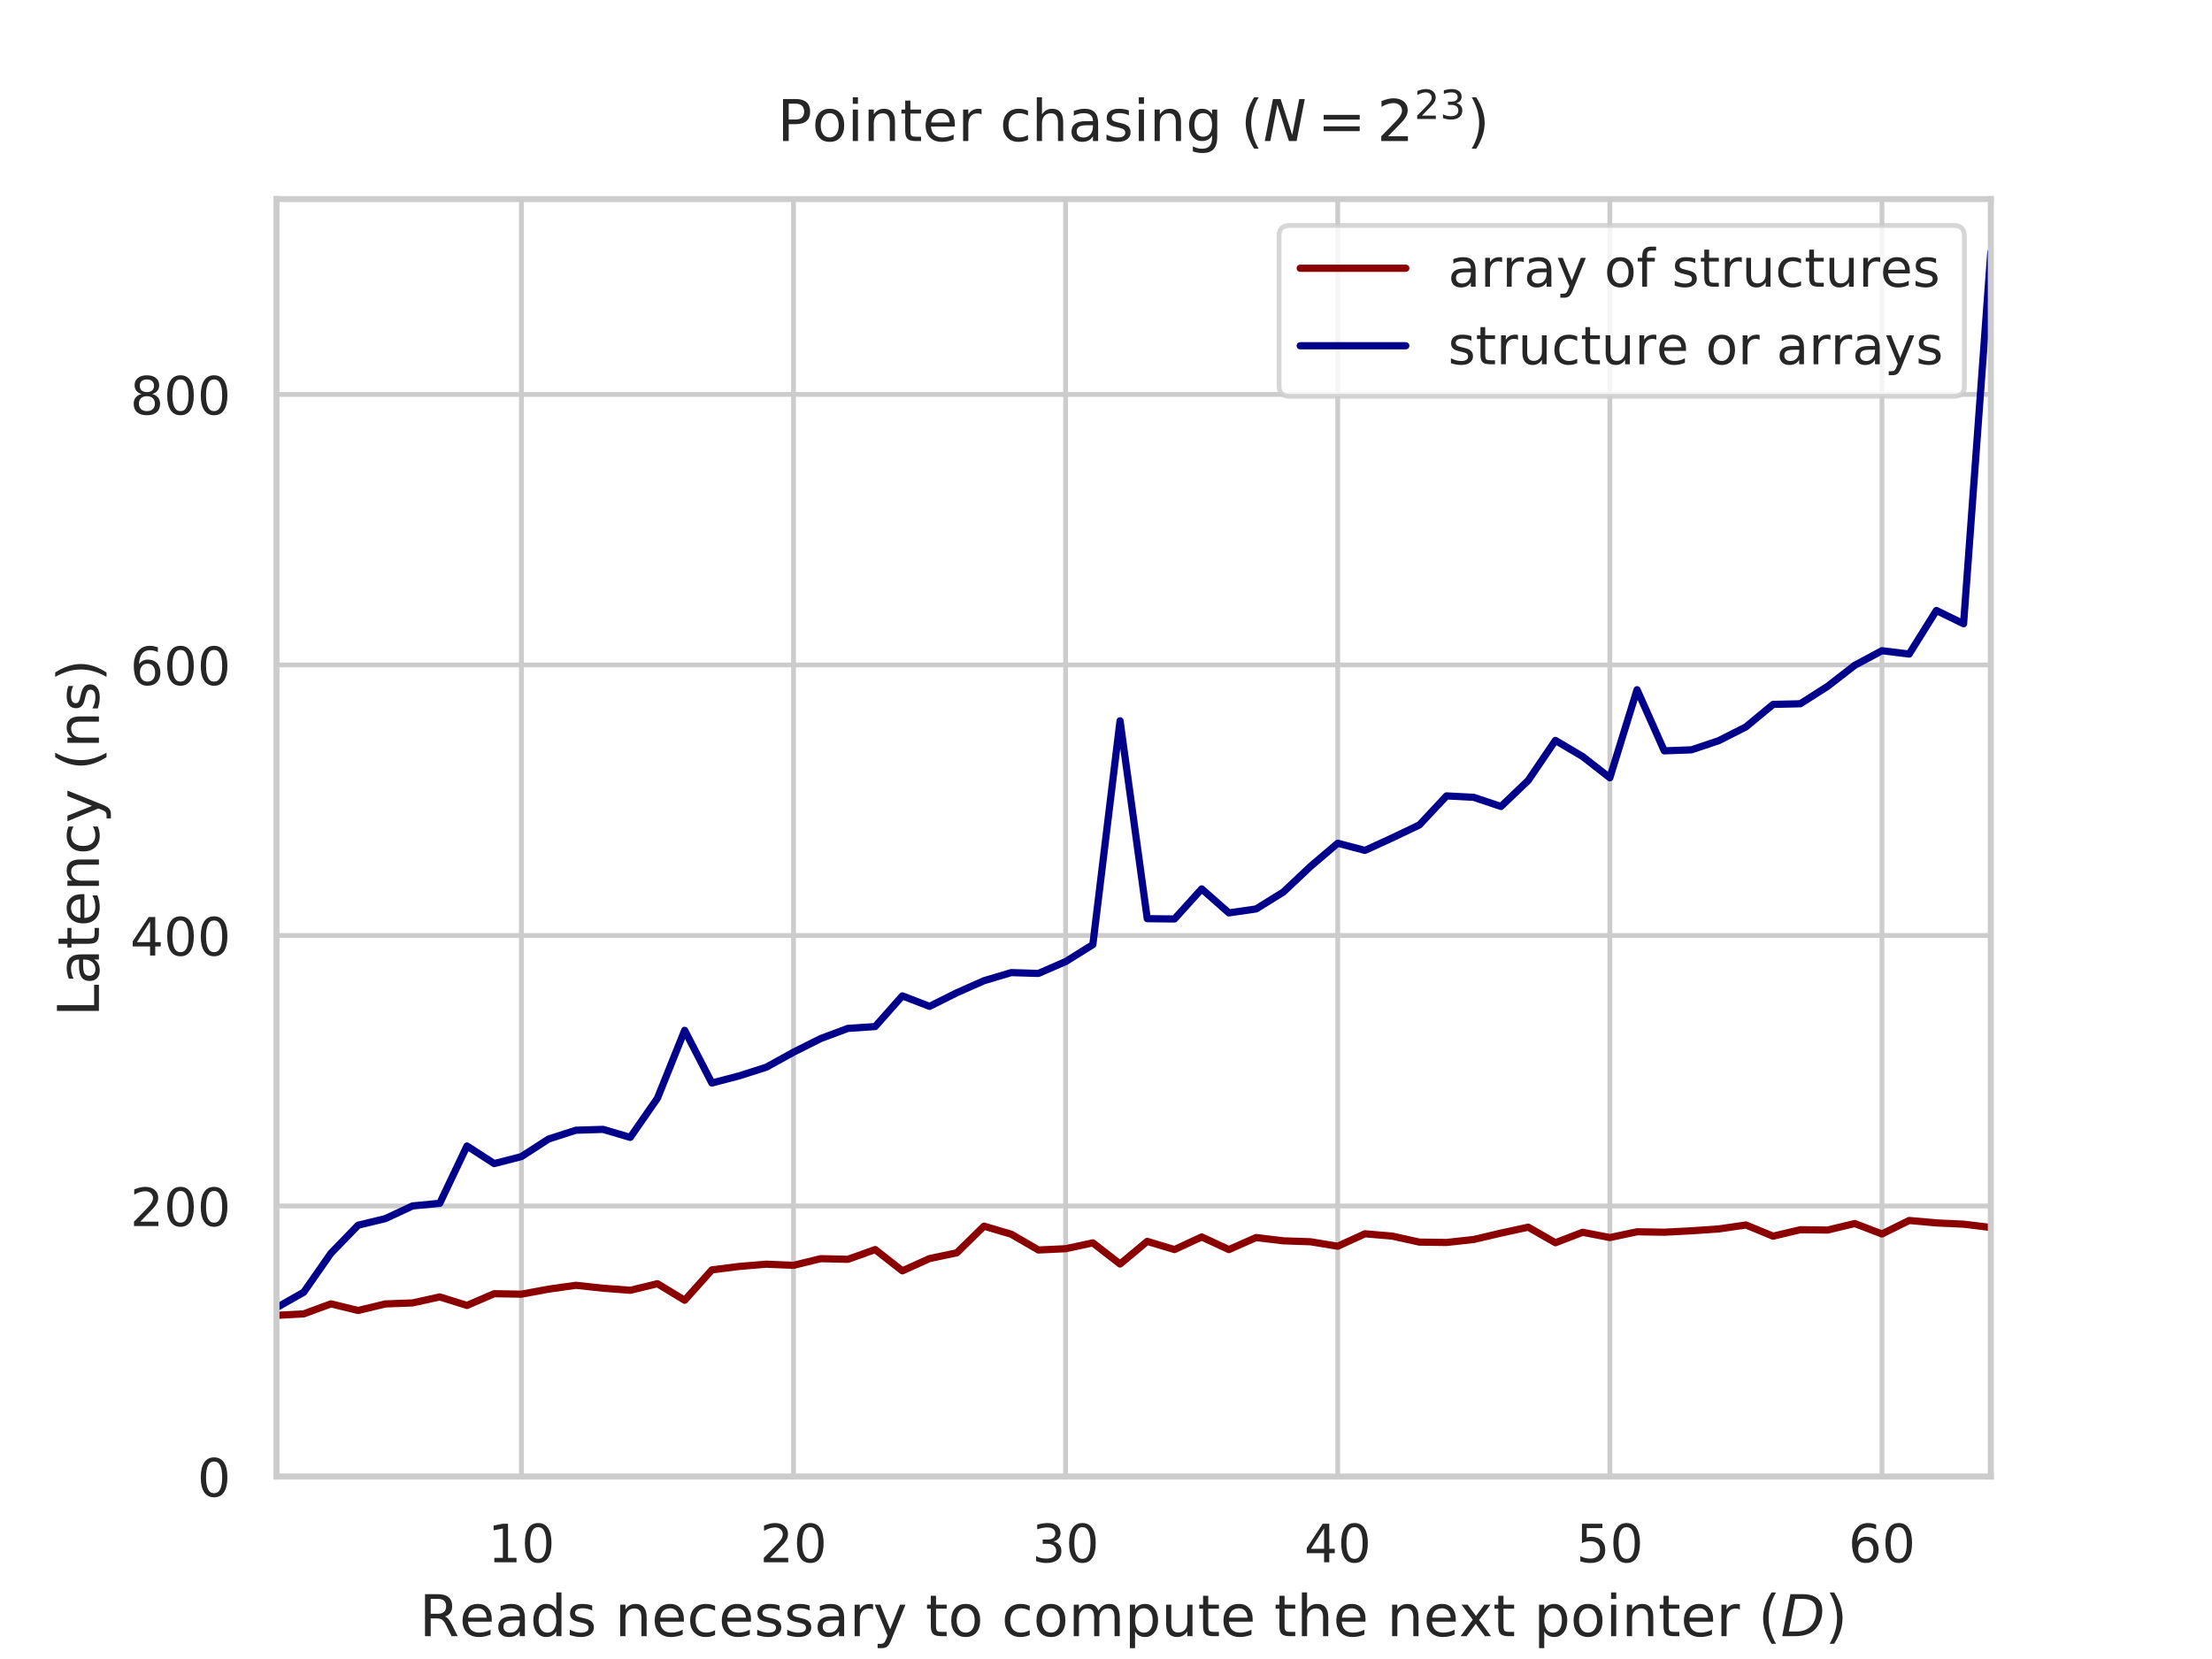 <svg xmlns="http://www.w3.org/2000/svg" xmlns:xlink="http://www.w3.org/1999/xlink" width="614.4" height="460.8" version="1.1" viewBox="0 0 460.8 345.6"><defs><style type="text/css">*{stroke-linecap:butt;stroke-linejoin:round}</style></defs><g id="figure_1"><g id="patch_1"><path d="M 0 345.6 L 460.8 345.6 L 460.8 0 L 0 0 z" style="fill:#fff"/></g><g id="axes_1"><g id="patch_2"><path d="M 57.6 307.584 L 414.72 307.584 L 414.72 41.472 L 57.6 41.472 z" style="fill:#fff"/></g><g id="matplotlib.axis_1"><g id="xtick_1"><g id="line2d_1"><path d="M 108.617 307.584 L 108.617 41.472" clip-path="url(#p5a20e2314f)" style="fill:none;stroke:#ccc;stroke-linecap:round"/></g><g id="text_1"><defs><path id="DejaVuSans-49" d="M 12.406 8.297 L 28.516 8.297 L 28.516 63.922 L 10.984 60.406 L 10.984 69.391 L 28.422 72.906 L 38.281 72.906 L 38.281 8.297 L 54.391 8.297 L 54.391 0 L 12.406 0 z"/><path id="DejaVuSans-48" d="M 31.781 66.406 Q 24.172 66.406 20.328 58.906 Q 16.5 51.422 16.5 36.375 Q 16.5 21.391 20.328 13.891 Q 24.172 6.391 31.781 6.391 Q 39.453 6.391 43.281 13.891 Q 47.125 21.391 47.125 36.375 Q 47.125 51.422 43.281 58.906 Q 39.453 66.406 31.781 66.406 z M 31.781 74.219 Q 44.047 74.219 50.516 64.516 Q 56.984 54.828 56.984 36.375 Q 56.984 17.969 50.516 8.266 Q 44.047 -1.422 31.781 -1.422 Q 19.531 -1.422 13.062 8.266 Q 6.594 17.969 6.594 36.375 Q 6.594 54.828 13.062 64.516 Q 19.531 74.219 31.781 74.219 z"/></defs><g style="fill:#262626" transform="translate(101.618 325.442)scale(0.11 -0.11)"><use xlink:href="#DejaVuSans-49"/><use x="63.623" xlink:href="#DejaVuSans-48"/></g></g></g><g id="xtick_2"><g id="line2d_2"><path d="M 165.303 307.584 L 165.303 41.472" clip-path="url(#p5a20e2314f)" style="fill:none;stroke:#ccc;stroke-linecap:round"/></g><g id="text_2"><defs><path id="DejaVuSans-50" d="M 19.188 8.297 L 53.609 8.297 L 53.609 0 L 7.328 0 L 7.328 8.297 Q 12.938 14.109 22.625 23.891 Q 32.328 33.688 34.812 36.531 Q 39.547 41.844 41.422 45.531 Q 43.312 49.219 43.312 52.781 Q 43.312 58.594 39.234 62.25 Q 35.156 65.922 28.609 65.922 Q 23.969 65.922 18.812 64.312 Q 13.672 62.703 7.812 59.422 L 7.812 69.391 Q 13.766 71.781 18.938 73 Q 24.125 74.219 28.422 74.219 Q 39.75 74.219 46.484 68.547 Q 53.219 62.891 53.219 53.422 Q 53.219 48.922 51.531 44.891 Q 49.859 40.875 45.406 35.406 Q 44.188 33.984 37.641 27.219 Q 31.109 20.453 19.188 8.297 z"/></defs><g style="fill:#262626" transform="translate(158.304 325.442)scale(0.11 -0.11)"><use xlink:href="#DejaVuSans-50"/><use x="63.623" xlink:href="#DejaVuSans-48"/></g></g></g><g id="xtick_3"><g id="line2d_3"><path d="M 221.989 307.584 L 221.989 41.472" clip-path="url(#p5a20e2314f)" style="fill:none;stroke:#ccc;stroke-linecap:round"/></g><g id="text_3"><defs><path id="DejaVuSans-51" d="M 40.578 39.312 Q 47.656 37.797 51.625 33 Q 55.609 28.219 55.609 21.188 Q 55.609 10.406 48.188 4.484 Q 40.766 -1.422 27.094 -1.422 Q 22.516 -1.422 17.656 -0.516 Q 12.797 0.391 7.625 2.203 L 7.625 11.719 Q 11.719 9.328 16.594 8.109 Q 21.484 6.891 26.812 6.891 Q 36.078 6.891 40.938 10.547 Q 45.797 14.203 45.797 21.188 Q 45.797 27.641 41.281 31.266 Q 36.766 34.906 28.719 34.906 L 20.219 34.906 L 20.219 43.016 L 29.109 43.016 Q 36.375 43.016 40.234 45.922 Q 44.094 48.828 44.094 54.297 Q 44.094 59.906 40.109 62.906 Q 36.141 65.922 28.719 65.922 Q 24.656 65.922 20.016 65.031 Q 15.375 64.156 9.812 62.312 L 9.812 71.094 Q 15.438 72.656 20.344 73.438 Q 25.25 74.219 29.594 74.219 Q 40.828 74.219 47.359 69.109 Q 53.906 64.016 53.906 55.328 Q 53.906 49.266 50.438 45.094 Q 46.969 40.922 40.578 39.312 z"/></defs><g style="fill:#262626" transform="translate(214.99 325.442)scale(0.11 -0.11)"><use xlink:href="#DejaVuSans-51"/><use x="63.623" xlink:href="#DejaVuSans-48"/></g></g></g><g id="xtick_4"><g id="line2d_4"><path d="M 278.674 307.584 L 278.674 41.472" clip-path="url(#p5a20e2314f)" style="fill:none;stroke:#ccc;stroke-linecap:round"/></g><g id="text_4"><defs><path id="DejaVuSans-52" d="M 37.797 64.312 L 12.891 25.391 L 37.797 25.391 z M 35.203 72.906 L 47.609 72.906 L 47.609 25.391 L 58.016 25.391 L 58.016 17.188 L 47.609 17.188 L 47.609 0 L 37.797 0 L 37.797 17.188 L 4.891 17.188 L 4.891 26.703 z"/></defs><g style="fill:#262626" transform="translate(271.676 325.442)scale(0.11 -0.11)"><use xlink:href="#DejaVuSans-52"/><use x="63.623" xlink:href="#DejaVuSans-48"/></g></g></g><g id="xtick_5"><g id="line2d_5"><path d="M 335.36 307.584 L 335.36 41.472" clip-path="url(#p5a20e2314f)" style="fill:none;stroke:#ccc;stroke-linecap:round"/></g><g id="text_5"><defs><path id="DejaVuSans-53" d="M 10.797 72.906 L 49.516 72.906 L 49.516 64.594 L 19.828 64.594 L 19.828 46.734 Q 21.969 47.469 24.109 47.828 Q 26.266 48.188 28.422 48.188 Q 40.625 48.188 47.75 41.5 Q 54.891 34.812 54.891 23.391 Q 54.891 11.625 47.562 5.094 Q 40.234 -1.422 26.906 -1.422 Q 22.312 -1.422 17.547 -0.641 Q 12.797 0.141 7.719 1.703 L 7.719 11.625 Q 12.109 9.234 16.797 8.062 Q 21.484 6.891 26.703 6.891 Q 35.156 6.891 40.078 11.328 Q 45.016 15.766 45.016 23.391 Q 45.016 31 40.078 35.438 Q 35.156 39.891 26.703 39.891 Q 22.75 39.891 18.812 39.016 Q 14.891 38.141 10.797 36.281 z"/></defs><g style="fill:#262626" transform="translate(328.361 325.442)scale(0.11 -0.11)"><use xlink:href="#DejaVuSans-53"/><use x="63.623" xlink:href="#DejaVuSans-48"/></g></g></g><g id="xtick_6"><g id="line2d_6"><path d="M 392.046 307.584 L 392.046 41.472" clip-path="url(#p5a20e2314f)" style="fill:none;stroke:#ccc;stroke-linecap:round"/></g><g id="text_6"><defs><path id="DejaVuSans-54" d="M 33.016 40.375 Q 26.375 40.375 22.484 35.828 Q 18.609 31.297 18.609 23.391 Q 18.609 15.531 22.484 10.953 Q 26.375 6.391 33.016 6.391 Q 39.656 6.391 43.531 10.953 Q 47.406 15.531 47.406 23.391 Q 47.406 31.297 43.531 35.828 Q 39.656 40.375 33.016 40.375 z M 52.594 71.297 L 52.594 62.312 Q 48.875 64.062 45.094 64.984 Q 41.312 65.922 37.594 65.922 Q 27.828 65.922 22.672 59.328 Q 17.531 52.734 16.797 39.406 Q 19.672 43.656 24.016 45.922 Q 28.375 48.188 33.594 48.188 Q 44.578 48.188 50.953 41.516 Q 57.328 34.859 57.328 23.391 Q 57.328 12.156 50.688 5.359 Q 44.047 -1.422 33.016 -1.422 Q 20.359 -1.422 13.672 8.266 Q 6.984 17.969 6.984 36.375 Q 6.984 53.656 15.188 63.938 Q 23.391 74.219 37.203 74.219 Q 40.922 74.219 44.703 73.484 Q 48.484 72.75 52.594 71.297 z"/></defs><g style="fill:#262626" transform="translate(385.047 325.442)scale(0.11 -0.11)"><use xlink:href="#DejaVuSans-54"/><use x="63.623" xlink:href="#DejaVuSans-48"/></g></g></g><g id="text_7"><defs><path id="DejaVuSans-82" d="M 44.391 34.188 Q 47.562 33.109 50.562 29.594 Q 53.562 26.078 56.594 19.922 L 66.609 0 L 56 0 L 46.688 18.703 Q 43.062 26.031 39.672 28.422 Q 36.281 30.812 30.422 30.812 L 19.672 30.812 L 19.672 0 L 9.812 0 L 9.812 72.906 L 32.078 72.906 Q 44.578 72.906 50.734 67.672 Q 56.891 62.453 56.891 51.906 Q 56.891 45.016 53.688 40.469 Q 50.484 35.938 44.391 34.188 z M 19.672 64.797 L 19.672 38.922 L 32.078 38.922 Q 39.203 38.922 42.844 42.219 Q 46.484 45.516 46.484 51.906 Q 46.484 58.297 42.844 61.547 Q 39.203 64.797 32.078 64.797 z"/><path id="DejaVuSans-101" d="M 56.203 29.594 L 56.203 25.203 L 14.891 25.203 Q 15.484 15.922 20.484 11.062 Q 25.484 6.203 34.422 6.203 Q 39.594 6.203 44.453 7.469 Q 49.312 8.734 54.109 11.281 L 54.109 2.781 Q 49.266 0.734 44.188 -0.344 Q 39.109 -1.422 33.891 -1.422 Q 20.797 -1.422 13.156 6.188 Q 5.516 13.812 5.516 26.812 Q 5.516 40.234 12.766 48.109 Q 20.016 56 32.328 56 Q 43.359 56 49.781 48.891 Q 56.203 41.797 56.203 29.594 z M 47.219 32.234 Q 47.125 39.594 43.094 43.984 Q 39.062 48.391 32.422 48.391 Q 24.906 48.391 20.391 44.141 Q 15.875 39.891 15.188 32.172 z"/><path id="DejaVuSans-97" d="M 34.281 27.484 Q 23.391 27.484 19.188 25 Q 14.984 22.516 14.984 16.5 Q 14.984 11.719 18.141 8.906 Q 21.297 6.109 26.703 6.109 Q 34.188 6.109 38.703 11.406 Q 43.219 16.703 43.219 25.484 L 43.219 27.484 z M 52.203 31.203 L 52.203 0 L 43.219 0 L 43.219 8.297 Q 40.141 3.328 35.547 0.953 Q 30.953 -1.422 24.312 -1.422 Q 15.922 -1.422 10.953 3.297 Q 6 8.016 6 15.922 Q 6 25.141 12.172 29.828 Q 18.359 34.516 30.609 34.516 L 43.219 34.516 L 43.219 35.406 Q 43.219 41.609 39.141 45 Q 35.062 48.391 27.688 48.391 Q 23 48.391 18.547 47.266 Q 14.109 46.141 10.016 43.891 L 10.016 52.203 Q 14.938 54.109 19.578 55.047 Q 24.219 56 28.609 56 Q 40.484 56 46.344 49.844 Q 52.203 43.703 52.203 31.203 z"/><path id="DejaVuSans-100" d="M 45.406 46.391 L 45.406 75.984 L 54.391 75.984 L 54.391 0 L 45.406 0 L 45.406 8.203 Q 42.578 3.328 38.25 0.953 Q 33.938 -1.422 27.875 -1.422 Q 17.969 -1.422 11.734 6.484 Q 5.516 14.406 5.516 27.297 Q 5.516 40.188 11.734 48.094 Q 17.969 56 27.875 56 Q 33.938 56 38.25 53.625 Q 42.578 51.266 45.406 46.391 z M 14.797 27.297 Q 14.797 17.391 18.875 11.75 Q 22.953 6.109 30.078 6.109 Q 37.203 6.109 41.297 11.75 Q 45.406 17.391 45.406 27.297 Q 45.406 37.203 41.297 42.844 Q 37.203 48.484 30.078 48.484 Q 22.953 48.484 18.875 42.844 Q 14.797 37.203 14.797 27.297 z"/><path id="DejaVuSans-115" d="M 44.281 53.078 L 44.281 44.578 Q 40.484 46.531 36.375 47.5 Q 32.281 48.484 27.875 48.484 Q 21.188 48.484 17.844 46.438 Q 14.5 44.391 14.5 40.281 Q 14.5 37.156 16.891 35.375 Q 19.281 33.594 26.516 31.984 L 29.594 31.297 Q 39.156 29.25 43.188 25.516 Q 47.219 21.781 47.219 15.094 Q 47.219 7.469 41.188 3.016 Q 35.156 -1.422 24.609 -1.422 Q 20.219 -1.422 15.453 -0.562 Q 10.688 0.297 5.422 2 L 5.422 11.281 Q 10.406 8.688 15.234 7.391 Q 20.062 6.109 24.812 6.109 Q 31.156 6.109 34.562 8.281 Q 37.984 10.453 37.984 14.406 Q 37.984 18.062 35.516 20.016 Q 33.062 21.969 24.703 23.781 L 21.578 24.516 Q 13.234 26.266 9.516 29.906 Q 5.812 33.547 5.812 39.891 Q 5.812 47.609 11.281 51.797 Q 16.75 56 26.812 56 Q 31.781 56 36.172 55.266 Q 40.578 54.547 44.281 53.078 z"/><path id="DejaVuSans-32"/><path id="DejaVuSans-110" d="M 54.891 33.016 L 54.891 0 L 45.906 0 L 45.906 32.719 Q 45.906 40.484 42.875 44.328 Q 39.844 48.188 33.797 48.188 Q 26.516 48.188 22.312 43.547 Q 18.109 38.922 18.109 30.906 L 18.109 0 L 9.078 0 L 9.078 54.688 L 18.109 54.688 L 18.109 46.188 Q 21.344 51.125 25.703 53.562 Q 30.078 56 35.797 56 Q 45.219 56 50.047 50.172 Q 54.891 44.344 54.891 33.016 z"/><path id="DejaVuSans-99" d="M 48.781 52.594 L 48.781 44.188 Q 44.969 46.297 41.141 47.344 Q 37.312 48.391 33.406 48.391 Q 24.656 48.391 19.812 42.844 Q 14.984 37.312 14.984 27.297 Q 14.984 17.281 19.812 11.734 Q 24.656 6.203 33.406 6.203 Q 37.312 6.203 41.141 7.25 Q 44.969 8.297 48.781 10.406 L 48.781 2.094 Q 45.016 0.344 40.984 -0.531 Q 36.969 -1.422 32.422 -1.422 Q 20.062 -1.422 12.781 6.344 Q 5.516 14.109 5.516 27.297 Q 5.516 40.672 12.859 48.328 Q 20.219 56 33.016 56 Q 37.156 56 41.109 55.141 Q 45.062 54.297 48.781 52.594 z"/><path id="DejaVuSans-114" d="M 41.109 46.297 Q 39.594 47.172 37.812 47.578 Q 36.031 48 33.891 48 Q 26.266 48 22.188 43.047 Q 18.109 38.094 18.109 28.812 L 18.109 0 L 9.078 0 L 9.078 54.688 L 18.109 54.688 L 18.109 46.188 Q 20.953 51.172 25.484 53.578 Q 30.031 56 36.531 56 Q 37.453 56 38.578 55.875 Q 39.703 55.766 41.062 55.516 z"/><path id="DejaVuSans-121" d="M 32.172 -5.078 Q 28.375 -14.844 24.75 -17.812 Q 21.141 -20.797 15.094 -20.797 L 7.906 -20.797 L 7.906 -13.281 L 13.188 -13.281 Q 16.891 -13.281 18.938 -11.516 Q 21 -9.766 23.484 -3.219 L 25.094 0.875 L 2.984 54.688 L 12.5 54.688 L 29.594 11.922 L 46.688 54.688 L 56.203 54.688 z"/><path id="DejaVuSans-116" d="M 18.312 70.219 L 18.312 54.688 L 36.812 54.688 L 36.812 47.703 L 18.312 47.703 L 18.312 18.016 Q 18.312 11.328 20.141 9.422 Q 21.969 7.516 27.594 7.516 L 36.812 7.516 L 36.812 0 L 27.594 0 Q 17.188 0 13.234 3.875 Q 9.281 7.766 9.281 18.016 L 9.281 47.703 L 2.688 47.703 L 2.688 54.688 L 9.281 54.688 L 9.281 70.219 z"/><path id="DejaVuSans-111" d="M 30.609 48.391 Q 23.391 48.391 19.188 42.75 Q 14.984 37.109 14.984 27.297 Q 14.984 17.484 19.156 11.844 Q 23.344 6.203 30.609 6.203 Q 37.797 6.203 41.984 11.859 Q 46.188 17.531 46.188 27.297 Q 46.188 37.016 41.984 42.703 Q 37.797 48.391 30.609 48.391 z M 30.609 56 Q 42.328 56 49.016 48.375 Q 55.719 40.766 55.719 27.297 Q 55.719 13.875 49.016 6.219 Q 42.328 -1.422 30.609 -1.422 Q 18.844 -1.422 12.172 6.219 Q 5.516 13.875 5.516 27.297 Q 5.516 40.766 12.172 48.375 Q 18.844 56 30.609 56 z"/><path id="DejaVuSans-109" d="M 52 44.188 Q 55.375 50.25 60.062 53.125 Q 64.75 56 71.094 56 Q 79.641 56 84.281 50.016 Q 88.922 44.047 88.922 33.016 L 88.922 0 L 79.891 0 L 79.891 32.719 Q 79.891 40.578 77.094 44.375 Q 74.312 48.188 68.609 48.188 Q 61.625 48.188 57.562 43.547 Q 53.516 38.922 53.516 30.906 L 53.516 0 L 44.484 0 L 44.484 32.719 Q 44.484 40.625 41.703 44.406 Q 38.922 48.188 33.109 48.188 Q 26.219 48.188 22.156 43.531 Q 18.109 38.875 18.109 30.906 L 18.109 0 L 9.078 0 L 9.078 54.688 L 18.109 54.688 L 18.109 46.188 Q 21.188 51.219 25.484 53.609 Q 29.781 56 35.688 56 Q 41.656 56 45.828 52.969 Q 50 49.953 52 44.188 z"/><path id="DejaVuSans-112" d="M 18.109 8.203 L 18.109 -20.797 L 9.078 -20.797 L 9.078 54.688 L 18.109 54.688 L 18.109 46.391 Q 20.953 51.266 25.266 53.625 Q 29.594 56 35.594 56 Q 45.562 56 51.781 48.094 Q 58.016 40.188 58.016 27.297 Q 58.016 14.406 51.781 6.484 Q 45.562 -1.422 35.594 -1.422 Q 29.594 -1.422 25.266 0.953 Q 20.953 3.328 18.109 8.203 z M 48.688 27.297 Q 48.688 37.203 44.609 42.844 Q 40.531 48.484 33.406 48.484 Q 26.266 48.484 22.188 42.844 Q 18.109 37.203 18.109 27.297 Q 18.109 17.391 22.188 11.75 Q 26.266 6.109 33.406 6.109 Q 40.531 6.109 44.609 11.75 Q 48.688 17.391 48.688 27.297 z"/><path id="DejaVuSans-117" d="M 8.5 21.578 L 8.5 54.688 L 17.484 54.688 L 17.484 21.922 Q 17.484 14.156 20.5 10.266 Q 23.531 6.391 29.594 6.391 Q 36.859 6.391 41.078 11.031 Q 45.312 15.672 45.312 23.688 L 45.312 54.688 L 54.297 54.688 L 54.297 0 L 45.312 0 L 45.312 8.406 Q 42.047 3.422 37.719 1 Q 33.406 -1.422 27.688 -1.422 Q 18.266 -1.422 13.375 4.438 Q 8.5 10.297 8.5 21.578 z M 31.109 56 z"/><path id="DejaVuSans-104" d="M 54.891 33.016 L 54.891 0 L 45.906 0 L 45.906 32.719 Q 45.906 40.484 42.875 44.328 Q 39.844 48.188 33.797 48.188 Q 26.516 48.188 22.312 43.547 Q 18.109 38.922 18.109 30.906 L 18.109 0 L 9.078 0 L 9.078 75.984 L 18.109 75.984 L 18.109 46.188 Q 21.344 51.125 25.703 53.562 Q 30.078 56 35.797 56 Q 45.219 56 50.047 50.172 Q 54.891 44.344 54.891 33.016 z"/><path id="DejaVuSans-120" d="M 54.891 54.688 L 35.109 28.078 L 55.906 0 L 45.312 0 L 29.391 21.484 L 13.484 0 L 2.875 0 L 24.125 28.609 L 4.688 54.688 L 15.281 54.688 L 29.781 35.203 L 44.281 54.688 z"/><path id="DejaVuSans-105" d="M 9.422 54.688 L 18.406 54.688 L 18.406 0 L 9.422 0 z M 9.422 75.984 L 18.406 75.984 L 18.406 64.594 L 9.422 64.594 z"/><path id="DejaVuSans-40" d="M 31 75.875 Q 24.469 64.656 21.281 53.656 Q 18.109 42.672 18.109 31.391 Q 18.109 20.125 21.312 9.062 Q 24.516 -2 31 -13.188 L 23.188 -13.188 Q 15.875 -1.703 12.234 9.375 Q 8.594 20.453 8.594 31.391 Q 8.594 42.281 12.203 53.312 Q 15.828 64.359 23.188 75.875 z"/><path id="DejaVuSans-Oblique-68" d="M 16.891 72.906 L 38.094 72.906 Q 54.984 72.906 63.594 65.75 Q 72.219 58.594 72.219 44.484 Q 72.219 35.156 68.938 26.531 Q 65.672 17.922 59.906 12.016 Q 54.109 5.953 45.172 2.969 Q 36.234 0 24.031 0 L 2.688 0 z M 25.203 64.797 L 14.203 8.109 L 27.094 8.109 Q 43.656 8.109 52.734 17.625 Q 61.812 27.156 61.812 44.484 Q 61.812 54.984 55.953 59.891 Q 50.094 64.797 37.594 64.797 z"/><path id="DejaVuSans-41" d="M 8.016 75.875 L 15.828 75.875 Q 23.141 64.359 26.781 53.312 Q 30.422 42.281 30.422 31.391 Q 30.422 20.453 26.781 9.375 Q 23.141 -1.703 15.828 -13.188 L 8.016 -13.188 Q 14.5 -2 17.703 9.062 Q 20.906 20.125 20.906 31.391 Q 20.906 42.672 17.703 53.656 Q 14.5 64.656 8.016 75.875 z"/></defs><g style="fill:#262626" transform="translate(87.36 340.85)scale(0.12 -0.12)"><use transform="translate(0 0.016)" xlink:href="#DejaVuSans-82"/><use transform="translate(69.482 0.016)" xlink:href="#DejaVuSans-101"/><use transform="translate(131.006 0.016)" xlink:href="#DejaVuSans-97"/><use transform="translate(192.285 0.016)" xlink:href="#DejaVuSans-100"/><use transform="translate(255.762 0.016)" xlink:href="#DejaVuSans-115"/><use transform="translate(307.861 0.016)" xlink:href="#DejaVuSans-32"/><use transform="translate(339.648 0.016)" xlink:href="#DejaVuSans-110"/><use transform="translate(403.027 0.016)" xlink:href="#DejaVuSans-101"/><use transform="translate(464.551 0.016)" xlink:href="#DejaVuSans-99"/><use transform="translate(519.531 0.016)" xlink:href="#DejaVuSans-101"/><use transform="translate(581.055 0.016)" xlink:href="#DejaVuSans-115"/><use transform="translate(633.154 0.016)" xlink:href="#DejaVuSans-115"/><use transform="translate(685.254 0.016)" xlink:href="#DejaVuSans-97"/><use transform="translate(746.533 0.016)" xlink:href="#DejaVuSans-114"/><use transform="translate(787.646 0.016)" xlink:href="#DejaVuSans-121"/><use transform="translate(846.826 0.016)" xlink:href="#DejaVuSans-32"/><use transform="translate(878.613 0.016)" xlink:href="#DejaVuSans-116"/><use transform="translate(917.822 0.016)" xlink:href="#DejaVuSans-111"/><use transform="translate(979.004 0.016)" xlink:href="#DejaVuSans-32"/><use transform="translate(1010.791 0.016)" xlink:href="#DejaVuSans-99"/><use transform="translate(1065.771 0.016)" xlink:href="#DejaVuSans-111"/><use transform="translate(1126.953 0.016)" xlink:href="#DejaVuSans-109"/><use transform="translate(1224.365 0.016)" xlink:href="#DejaVuSans-112"/><use transform="translate(1287.842 0.016)" xlink:href="#DejaVuSans-117"/><use transform="translate(1351.221 0.016)" xlink:href="#DejaVuSans-116"/><use transform="translate(1390.43 0.016)" xlink:href="#DejaVuSans-101"/><use transform="translate(1451.953 0.016)" xlink:href="#DejaVuSans-32"/><use transform="translate(1483.74 0.016)" xlink:href="#DejaVuSans-116"/><use transform="translate(1522.949 0.016)" xlink:href="#DejaVuSans-104"/><use transform="translate(1586.328 0.016)" xlink:href="#DejaVuSans-101"/><use transform="translate(1647.852 0.016)" xlink:href="#DejaVuSans-32"/><use transform="translate(1679.639 0.016)" xlink:href="#DejaVuSans-110"/><use transform="translate(1743.018 0.016)" xlink:href="#DejaVuSans-101"/><use transform="translate(1804.541 0.016)" xlink:href="#DejaVuSans-120"/><use transform="translate(1863.721 0.016)" xlink:href="#DejaVuSans-116"/><use transform="translate(1902.93 0.016)" xlink:href="#DejaVuSans-32"/><use transform="translate(1934.717 0.016)" xlink:href="#DejaVuSans-112"/><use transform="translate(1998.193 0.016)" xlink:href="#DejaVuSans-111"/><use transform="translate(2059.375 0.016)" xlink:href="#DejaVuSans-105"/><use transform="translate(2087.158 0.016)" xlink:href="#DejaVuSans-110"/><use transform="translate(2150.537 0.016)" xlink:href="#DejaVuSans-116"/><use transform="translate(2189.746 0.016)" xlink:href="#DejaVuSans-101"/><use transform="translate(2251.27 0.016)" xlink:href="#DejaVuSans-114"/><use transform="translate(2292.383 0.016)" xlink:href="#DejaVuSans-32"/><use transform="translate(2324.17 0.016)" xlink:href="#DejaVuSans-40"/><use transform="translate(2363.184 0.016)" xlink:href="#DejaVuSans-Oblique-68"/><use transform="translate(2440.186 0.016)" xlink:href="#DejaVuSans-41"/></g></g></g><g id="matplotlib.axis_2"><g id="ytick_1"><g id="line2d_7"><path d="M 57.6 307.584 L 414.72 307.584" clip-path="url(#p5a20e2314f)" style="fill:none;stroke:#ccc;stroke-linecap:round"/></g><g id="text_8"><g style="fill:#262626" transform="translate(41.101 311.763)scale(0.11 -0.11)"><use xlink:href="#DejaVuSans-48"/></g></g></g><g id="ytick_2"><g id="line2d_8"><path d="M 57.6 251.229 L 414.72 251.229" clip-path="url(#p5a20e2314f)" style="fill:none;stroke:#ccc;stroke-linecap:round"/></g><g id="text_9"><g style="fill:#262626" transform="translate(27.104 255.408)scale(0.11 -0.11)"><use xlink:href="#DejaVuSans-50"/><use x="63.623" xlink:href="#DejaVuSans-48"/><use x="127.246" xlink:href="#DejaVuSans-48"/></g></g></g><g id="ytick_3"><g id="line2d_9"><path d="M 57.6 194.875 L 414.72 194.875" clip-path="url(#p5a20e2314f)" style="fill:none;stroke:#ccc;stroke-linecap:round"/></g><g id="text_10"><g style="fill:#262626" transform="translate(27.104 199.054)scale(0.11 -0.11)"><use xlink:href="#DejaVuSans-52"/><use x="63.623" xlink:href="#DejaVuSans-48"/><use x="127.246" xlink:href="#DejaVuSans-48"/></g></g></g><g id="ytick_4"><g id="line2d_10"><path d="M 57.6 138.52 L 414.72 138.52" clip-path="url(#p5a20e2314f)" style="fill:none;stroke:#ccc;stroke-linecap:round"/></g><g id="text_11"><g style="fill:#262626" transform="translate(27.104 142.699)scale(0.11 -0.11)"><use xlink:href="#DejaVuSans-54"/><use x="63.623" xlink:href="#DejaVuSans-48"/><use x="127.246" xlink:href="#DejaVuSans-48"/></g></g></g><g id="ytick_5"><g id="line2d_11"><path d="M 57.6 82.165 L 414.72 82.165" clip-path="url(#p5a20e2314f)" style="fill:none;stroke:#ccc;stroke-linecap:round"/></g><g id="text_12"><defs><path id="DejaVuSans-56" d="M 31.781 34.625 Q 24.75 34.625 20.719 30.859 Q 16.703 27.094 16.703 20.516 Q 16.703 13.922 20.719 10.156 Q 24.75 6.391 31.781 6.391 Q 38.812 6.391 42.859 10.172 Q 46.922 13.969 46.922 20.516 Q 46.922 27.094 42.891 30.859 Q 38.875 34.625 31.781 34.625 z M 21.922 38.812 Q 15.578 40.375 12.031 44.719 Q 8.5 49.078 8.5 55.328 Q 8.5 64.062 14.719 69.141 Q 20.953 74.219 31.781 74.219 Q 42.672 74.219 48.875 69.141 Q 55.078 64.062 55.078 55.328 Q 55.078 49.078 51.531 44.719 Q 48 40.375 41.703 38.812 Q 48.828 37.156 52.797 32.312 Q 56.781 27.484 56.781 20.516 Q 56.781 9.906 50.312 4.234 Q 43.844 -1.422 31.781 -1.422 Q 19.734 -1.422 13.25 4.234 Q 6.781 9.906 6.781 20.516 Q 6.781 27.484 10.781 32.312 Q 14.797 37.156 21.922 38.812 z M 18.312 54.391 Q 18.312 48.734 21.844 45.562 Q 25.391 42.391 31.781 42.391 Q 38.141 42.391 41.719 45.562 Q 45.312 48.734 45.312 54.391 Q 45.312 60.062 41.719 63.234 Q 38.141 66.406 31.781 66.406 Q 25.391 66.406 21.844 63.234 Q 18.312 60.062 18.312 54.391 z"/></defs><g style="fill:#262626" transform="translate(27.104 86.345)scale(0.11 -0.11)"><use xlink:href="#DejaVuSans-56"/><use x="63.623" xlink:href="#DejaVuSans-48"/><use x="127.246" xlink:href="#DejaVuSans-48"/></g></g></g><g id="text_13"><defs><path id="DejaVuSans-76" d="M 9.812 72.906 L 19.672 72.906 L 19.672 8.297 L 55.172 8.297 L 55.172 0 L 9.812 0 z"/></defs><g style="fill:#262626" transform="translate(20.608 211.762)rotate(-90)scale(0.12 -0.12)"><use xlink:href="#DejaVuSans-76"/><use x="55.713" xlink:href="#DejaVuSans-97"/><use x="116.992" xlink:href="#DejaVuSans-116"/><use x="156.201" xlink:href="#DejaVuSans-101"/><use x="217.725" xlink:href="#DejaVuSans-110"/><use x="281.104" xlink:href="#DejaVuSans-99"/><use x="336.084" xlink:href="#DejaVuSans-121"/><use x="395.264" xlink:href="#DejaVuSans-32"/><use x="427.051" xlink:href="#DejaVuSans-40"/><use x="466.064" xlink:href="#DejaVuSans-110"/><use x="529.443" xlink:href="#DejaVuSans-115"/><use x="581.543" xlink:href="#DejaVuSans-41"/></g></g></g><g id="line2d_12"><path d="M 57.6 274.014 L 63.269 273.706 L 68.937 271.621 L 74.606 272.999 L 80.274 271.63 L 85.943 271.424 L 91.611 270.17 L 97.28 271.943 L 102.949 269.502 L 108.617 269.601 L 114.286 268.553 L 119.954 267.75 L 125.623 268.358 L 131.291 268.789 L 136.96 267.42 L 142.629 270.869 L 148.297 264.538 L 153.966 263.825 L 159.634 263.354 L 165.303 263.588 L 170.971 262.204 L 176.64 262.337 L 182.309 260.308 L 187.977 264.74 L 193.646 262.179 L 199.314 260.987 L 204.983 255.433 L 210.651 257.102 L 216.32 260.395 L 221.989 260.131 L 227.657 258.913 L 233.326 263.317 L 238.994 258.601 L 244.663 260.311 L 250.331 257.679 L 256 260.311 L 261.669 257.803 L 267.337 258.485 L 273.006 258.682 L 278.674 259.612 L 284.343 257.023 L 290.011 257.499 L 295.68 258.753 L 301.349 258.826 L 307.017 258.206 L 312.686 256.873 L 318.354 255.645 L 324.023 258.885 L 329.691 256.707 L 335.36 257.803 L 341.029 256.603 L 346.697 256.693 L 352.366 256.4 L 358.034 256.014 L 363.703 255.188 L 369.371 257.519 L 375.04 256.172 L 380.709 256.242 L 386.377 254.884 L 392.046 257.056 L 397.714 254.247 L 403.383 254.754 L 409.051 255.016 L 414.72 255.707" clip-path="url(#p5a20e2314f)" style="fill:none;stroke:#8b0000;stroke-linecap:round;stroke-width:1.5"/></g><g id="line2d_13"><path d="M 57.6 272.413 L 63.269 269.195 L 68.937 261.077 L 74.606 255.231 L 80.274 253.861 L 85.943 251.218 L 91.611 250.669 L 97.28 238.73 L 102.949 242.396 L 108.617 240.939 L 114.286 237.276 L 119.954 235.45 L 125.623 235.267 L 131.291 236.938 L 136.96 228.775 L 142.629 214.641 L 148.297 225.613 L 153.966 224.128 L 159.634 222.317 L 165.303 219.192 L 170.971 216.346 L 176.64 214.233 L 182.309 213.855 L 187.977 207.462 L 193.646 209.645 L 199.314 206.813 L 204.983 204.303 L 210.651 202.612 L 216.32 202.784 L 221.989 200.316 L 227.657 196.788 L 233.326 150.157 L 238.994 191.375 L 244.663 191.44 L 250.331 185.176 L 256 190.169 L 261.669 189.352 L 267.337 185.833 L 273.006 180.493 L 278.674 175.661 L 284.343 177.157 L 290.011 174.556 L 295.68 171.851 L 301.349 165.799 L 307.017 166.1 L 312.686 168.005 L 318.354 162.586 L 324.023 154.24 L 329.691 157.599 L 335.36 162.026 L 341.029 143.682 L 346.697 156.415 L 352.366 156.204 L 358.034 154.299 L 363.703 151.425 L 369.371 146.739 L 375.04 146.604 L 380.709 142.989 L 386.377 138.596 L 392.046 135.559 L 397.714 136.252 L 403.383 127.179 L 409.051 129.94 L 414.72 52.545" clip-path="url(#p5a20e2314f)" style="fill:none;stroke:#00008b;stroke-linecap:round;stroke-width:1.5"/></g><g id="patch_3"><path d="M 57.6 307.584 L 57.6 41.472" style="fill:none;stroke:#ccc;stroke-linecap:square;stroke-linejoin:miter;stroke-width:1.25"/></g><g id="patch_4"><path d="M 414.72 307.584 L 414.72 41.472" style="fill:none;stroke:#ccc;stroke-linecap:square;stroke-linejoin:miter;stroke-width:1.25"/></g><g id="patch_5"><path d="M 57.6 307.584 L 414.72 307.584" style="fill:none;stroke:#ccc;stroke-linecap:square;stroke-linejoin:miter;stroke-width:1.25"/></g><g id="patch_6"><path d="M 57.6 41.472 L 414.72 41.472" style="fill:none;stroke:#ccc;stroke-linecap:square;stroke-linejoin:miter;stroke-width:1.25"/></g><g id="text_14"><defs><path id="DejaVuSans-80" d="M 19.672 64.797 L 19.672 37.406 L 32.078 37.406 Q 38.969 37.406 42.719 40.969 Q 46.484 44.531 46.484 51.125 Q 46.484 57.672 42.719 61.234 Q 38.969 64.797 32.078 64.797 z M 9.812 72.906 L 32.078 72.906 Q 44.344 72.906 50.609 67.359 Q 56.891 61.812 56.891 51.125 Q 56.891 40.328 50.609 34.812 Q 44.344 29.297 32.078 29.297 L 19.672 29.297 L 19.672 0 L 9.812 0 z"/><path id="DejaVuSans-103" d="M 45.406 27.984 Q 45.406 37.75 41.375 43.109 Q 37.359 48.484 30.078 48.484 Q 22.859 48.484 18.828 43.109 Q 14.797 37.75 14.797 27.984 Q 14.797 18.266 18.828 12.891 Q 22.859 7.516 30.078 7.516 Q 37.359 7.516 41.375 12.891 Q 45.406 18.266 45.406 27.984 z M 54.391 6.781 Q 54.391 -7.172 48.188 -13.984 Q 42 -20.797 29.203 -20.797 Q 24.469 -20.797 20.266 -20.094 Q 16.062 -19.391 12.109 -17.922 L 12.109 -9.188 Q 16.062 -11.328 19.922 -12.344 Q 23.781 -13.375 27.781 -13.375 Q 36.625 -13.375 41.016 -8.766 Q 45.406 -4.156 45.406 5.172 L 45.406 9.625 Q 42.625 4.781 38.281 2.391 Q 33.938 0 27.875 0 Q 17.828 0 11.672 7.656 Q 5.516 15.328 5.516 27.984 Q 5.516 40.672 11.672 48.328 Q 17.828 56 27.875 56 Q 33.938 56 38.281 53.609 Q 42.625 51.219 45.406 46.391 L 45.406 54.688 L 54.391 54.688 z"/><path id="DejaVuSans-Oblique-78" d="M 16.891 72.906 L 30.172 72.906 L 50.297 10.406 L 62.5 72.906 L 72.125 72.906 L 57.906 0 L 44.578 0 L 24.516 62.891 L 12.312 0 L 2.688 0 z"/><path id="DejaVuSans-61" d="M 10.594 45.406 L 73.188 45.406 L 73.188 37.203 L 10.594 37.203 z M 10.594 25.484 L 73.188 25.484 L 73.188 17.188 L 10.594 17.188 z"/></defs><g style="fill:#262626" transform="translate(161.94 29.472)scale(0.12 -0.12)"><use transform="translate(0 0.766)" xlink:href="#DejaVuSans-80"/><use transform="translate(60.303 0.766)" xlink:href="#DejaVuSans-111"/><use transform="translate(121.484 0.766)" xlink:href="#DejaVuSans-105"/><use transform="translate(149.268 0.766)" xlink:href="#DejaVuSans-110"/><use transform="translate(212.646 0.766)" xlink:href="#DejaVuSans-116"/><use transform="translate(251.855 0.766)" xlink:href="#DejaVuSans-101"/><use transform="translate(313.379 0.766)" xlink:href="#DejaVuSans-114"/><use transform="translate(354.492 0.766)" xlink:href="#DejaVuSans-32"/><use transform="translate(386.279 0.766)" xlink:href="#DejaVuSans-99"/><use transform="translate(441.26 0.766)" xlink:href="#DejaVuSans-104"/><use transform="translate(504.639 0.766)" xlink:href="#DejaVuSans-97"/><use transform="translate(565.918 0.766)" xlink:href="#DejaVuSans-115"/><use transform="translate(618.018 0.766)" xlink:href="#DejaVuSans-105"/><use transform="translate(645.801 0.766)" xlink:href="#DejaVuSans-110"/><use transform="translate(709.18 0.766)" xlink:href="#DejaVuSans-103"/><use transform="translate(772.656 0.766)" xlink:href="#DejaVuSans-32"/><use transform="translate(804.443 0.766)" xlink:href="#DejaVuSans-40"/><use transform="translate(843.457 0.766)" xlink:href="#DejaVuSans-Oblique-78"/><use transform="translate(937.744 0.766)" xlink:href="#DejaVuSans-61"/><use transform="translate(1041.016 0.766)" xlink:href="#DejaVuSans-50"/><use transform="translate(1105.596 39.047)scale(0.7)" xlink:href="#DejaVuSans-50"/><use transform="translate(1150.132 39.047)scale(0.7)" xlink:href="#DejaVuSans-51"/><use transform="translate(1197.402 0.766)" xlink:href="#DejaVuSans-41"/></g></g><g id="legend_1"><g id="patch_7"><path d="M 268.655 82.564 L 407.02 82.564 Q 409.22 82.564 409.22 80.364 L 409.22 49.172 Q 409.22 46.972 407.02 46.972 L 268.655 46.972 Q 266.455 46.972 266.455 49.172 L 266.455 80.364 Q 266.455 82.564 268.655 82.564 z" style="fill:#fff;opacity:.8;stroke:#ccc;stroke-linejoin:miter"/></g><g id="line2d_14"><path d="M 270.855 55.88 L 292.855 55.88" style="fill:none;stroke:#8b0000;stroke-linecap:round;stroke-width:1.5"/></g><g id="text_15"><defs><path id="DejaVuSans-102" d="M 37.109 75.984 L 37.109 68.5 L 28.516 68.5 Q 23.688 68.5 21.797 66.547 Q 19.922 64.594 19.922 59.516 L 19.922 54.688 L 34.719 54.688 L 34.719 47.703 L 19.922 47.703 L 19.922 0 L 10.891 0 L 10.891 47.703 L 2.297 47.703 L 2.297 54.688 L 10.891 54.688 L 10.891 58.5 Q 10.891 67.625 15.141 71.797 Q 19.391 75.984 28.609 75.984 z"/></defs><g style="fill:#262626" transform="translate(301.655 59.73)scale(0.11 -0.11)"><use xlink:href="#DejaVuSans-97"/><use x="61.279" xlink:href="#DejaVuSans-114"/><use x="102.377" xlink:href="#DejaVuSans-114"/><use x="143.49" xlink:href="#DejaVuSans-97"/><use x="204.77" xlink:href="#DejaVuSans-121"/><use x="263.949" xlink:href="#DejaVuSans-32"/><use x="295.736" xlink:href="#DejaVuSans-111"/><use x="356.918" xlink:href="#DejaVuSans-102"/><use x="392.123" xlink:href="#DejaVuSans-32"/><use x="423.91" xlink:href="#DejaVuSans-115"/><use x="476.01" xlink:href="#DejaVuSans-116"/><use x="515.219" xlink:href="#DejaVuSans-114"/><use x="556.332" xlink:href="#DejaVuSans-117"/><use x="619.711" xlink:href="#DejaVuSans-99"/><use x="674.691" xlink:href="#DejaVuSans-116"/><use x="713.9" xlink:href="#DejaVuSans-117"/><use x="777.279" xlink:href="#DejaVuSans-114"/><use x="818.361" xlink:href="#DejaVuSans-101"/><use x="879.885" xlink:href="#DejaVuSans-115"/></g></g><g id="line2d_16"><path d="M 270.855 72.026 L 292.855 72.026" style="fill:none;stroke:#00008b;stroke-linecap:round;stroke-width:1.5"/></g><g id="text_16"><g style="fill:#262626" transform="translate(301.655 75.876)scale(0.11 -0.11)"><use xlink:href="#DejaVuSans-115"/><use x="52.1" xlink:href="#DejaVuSans-116"/><use x="91.309" xlink:href="#DejaVuSans-114"/><use x="132.422" xlink:href="#DejaVuSans-117"/><use x="195.801" xlink:href="#DejaVuSans-99"/><use x="250.781" xlink:href="#DejaVuSans-116"/><use x="289.99" xlink:href="#DejaVuSans-117"/><use x="353.369" xlink:href="#DejaVuSans-114"/><use x="394.451" xlink:href="#DejaVuSans-101"/><use x="455.975" xlink:href="#DejaVuSans-32"/><use x="487.762" xlink:href="#DejaVuSans-111"/><use x="548.943" xlink:href="#DejaVuSans-114"/><use x="590.057" xlink:href="#DejaVuSans-32"/><use x="621.844" xlink:href="#DejaVuSans-97"/><use x="683.123" xlink:href="#DejaVuSans-114"/><use x="724.221" xlink:href="#DejaVuSans-114"/><use x="765.334" xlink:href="#DejaVuSans-97"/><use x="826.613" xlink:href="#DejaVuSans-121"/><use x="885.793" xlink:href="#DejaVuSans-115"/></g></g></g></g></g><defs><clipPath id="p5a20e2314f"><rect width="357.12" height="266.112" x="57.6" y="41.472"/></clipPath></defs></svg>